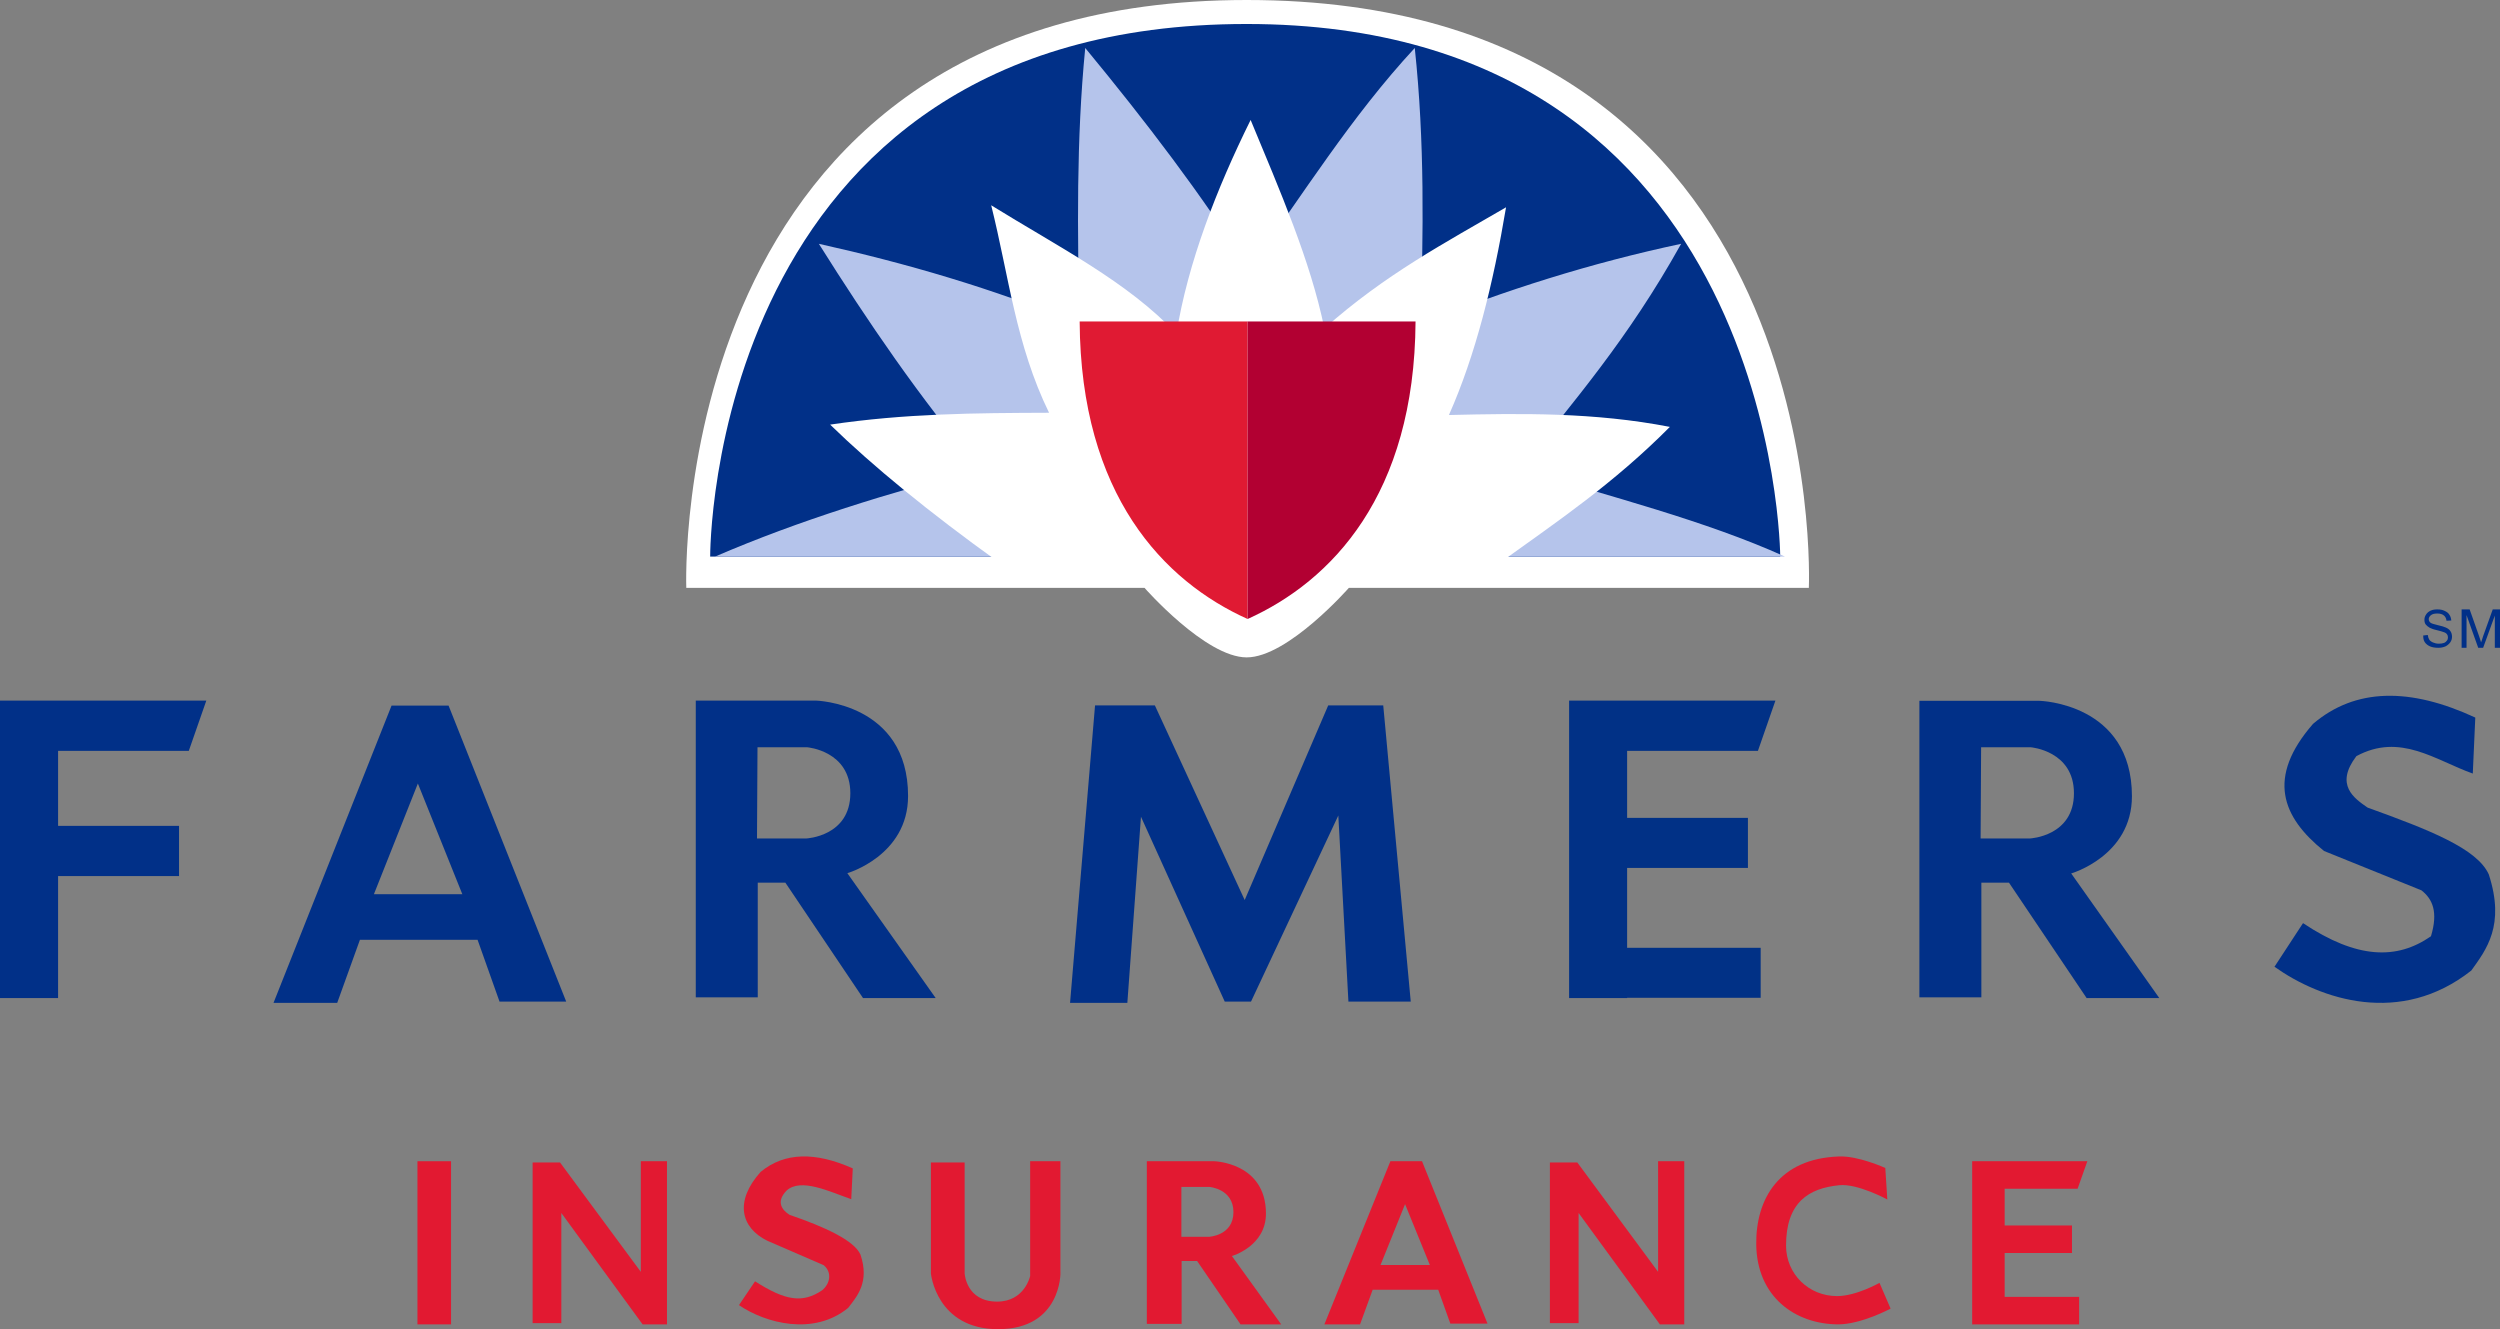 <?xml version="1.0" encoding="UTF-8"?>
<svg width="521px" height="277px" viewBox="0 0 521 277" version="1.1" xmlns="http://www.w3.org/2000/svg" xmlns:xlink="http://www.w3.org/1999/xlink">
    <rect x="0" y="0" width="521" height="277" fill="#808080" stroke="none"/>
    <!-- Generator: Sketch 48.2 (47327) - http://www.bohemiancoding.com/sketch -->
    <title>farmers-insurance-3</title>
    <desc>Created with Sketch.</desc>
    <defs></defs>
    <g id="Page-1" stroke="none" stroke-width="1" fill="none" fill-rule="evenodd">
        <g id="farmers-insurance-3" fill-rule="nonzero">
            <path d="M143.023,122.507 L238.514,122.507 C238.514,122.507 251.228,137 259.809,137 C268.39,137 281.105,122.507 281.105,122.507 L376.962,122.507 C376.962,122.507 382.508,0 259.809,0 C138.418,0 143.023,122.507 143.023,122.507 Z" id="path3010" fill="#FFFFFF"></path>
            <path d="M148,116 L371,116 C371,116 370.582,5 259.787,5 C147.425,5 148,116 148,116 Z" id="path2995" fill="#013088"></path>
            <path d="M226.164,10 C224.277,29.201 224.539,48.403 224.958,67.552 C206.873,60.07 188.735,54.838 170.65,50.809 C180.872,67.081 191.723,82.986 204.2,97.74 C185.328,102.711 166.718,108.361 149,116 L372,116 C355.33,108.466 335.567,103.496 316.8,97.74 C327.966,83.562 339.184,70.848 350.35,50.809 C331.636,54.786 313.55,60.489 296.042,67.552 C296.618,48.612 296.933,29.672 294.836,10 C281.469,24.44 271.508,40.607 260.238,56.146 C250.592,40.764 238.85,25.382 226.164,10 Z" id="path2997" fill="#B5C4EB"></path>
            <path d="M207.822,116.947 C193.767,106.848 182.02,97.274 173,88.49 C188.575,86.176 203.049,86.07 218.625,86.018 C211.702,71.868 210.234,57.455 206.563,42.779 C220.408,51.353 235.092,58.77 245.161,69.553 C247.573,54.667 253.551,39.308 260.631,25 C266.714,39.676 273.112,54.352 275.997,68.449 C288.635,57.192 301.221,50.564 313.86,43.2 C311.185,59.191 307.515,73.972 301.956,86.491 C317.111,86.123 332.267,85.913 348,88.963 C336.305,100.746 324.663,108.584 312.969,117 L207.822,116.947 Z" id="path3002" fill="#FFFFFF"></path>
            <path d="M260,129 L260,67 L225,67 C225.207,103.158 242.526,121.133 260,129 Z" id="path3004" fill="#E01A33"></path>
            <path d="M260,129 L260,67 L295,67 C294.793,103.158 277.474,121.133 260,129 Z" id="path3006" fill="#B20032"></path>
            <polygon id="rect3012" fill="#013088" points="0 146.053 0 208 12.107 208 12.107 182.579 37.312 182.579 37.312 172.105 12.107 172.105 12.107 156.474 39.347 156.474 43 146 0 146"></polygon>
            <polygon id="path3019" fill="#013186" points="327 146 327 208 339.092 208 339.092 207.947 366.925 207.947 366.925 197.517 339.092 197.517 339.092 180.872 364.267 180.872 364.267 170.442 339.092 170.442 339.092 156.483 366.352 156.483 370 146"></polygon>
            <path d="M81.619,147 L57,209 L70.272,209 L75.009,195.848 L99.523,195.848 L104.103,208.739 L118,208.739 L93.485,147.052 L81.619,147.052 L81.619,147 Z M87.084,163.283 L96.348,186.35 L77.923,186.35 L87.084,163.283 Z" id="path3029" fill="#013088"></path>
            <path d="M145,146 L145,207.844 L157.915,207.844 L157.915,183.95 L163.672,183.95 L179.855,208 L195,208 L176.587,181.971 C176.587,181.971 189.243,178.327 189.243,165.886 C189.243,146.469 170,146 170,146 L145,146 Z M157.863,155.735 L168.237,155.735 C168.237,155.735 177.21,156.463 177.21,165.313 C177.21,174.319 168.029,174.736 168.029,174.736 L157.759,174.736 L157.863,155.735 Z" id="path3034" fill="#013088"></path>
            <path d="M400,146 L400,207.844 L412.915,207.844 L412.915,183.95 L418.672,183.95 L434.855,208 L450,208 L431.639,182.024 C431.639,182.024 444.295,178.38 444.295,165.938 C444.295,146.521 425.052,146.052 425.052,146.052 L400,146.052 L400,146 Z M412.863,155.735 L423.237,155.735 C423.237,155.735 432.21,156.463 432.21,165.313 C432.21,174.319 423.029,174.736 423.029,174.736 L412.759,174.736 L412.863,155.735 Z" id="path3039" fill="#013088"></path>
            <polygon id="path3041" fill="#013088" points="237.779 170.211 234.939 209 223 209 228.207 147 240.671 147 259.394 187.567 276.802 147 288.267 147 294 208.739 281.01 208.739 278.906 169.949 260.709 208.739 255.239 208.739 237.779 170.211"></polygon>
            <path d="M474,201.474 L479.949,192.381 C491.22,199.898 499.517,200.055 506.614,195.114 C508.127,190.068 506.979,187.387 504.631,185.547 L484.332,177.347 C475.565,170.304 472.278,162.051 482.036,150.855 C490.855,143.338 502.231,143.233 515.85,149.541 L515.329,161.21 C507.501,158.424 500.196,152.642 491.064,157.583 C486.524,163.576 490.594,166.361 493.412,168.306 C506.405,172.985 516.268,176.874 518.668,182.236 C522.112,192.854 518.146,197.9 515.016,202.263 C500.3,213.88 483.706,208.36 474,201.474 Z" id="path3043" fill="#013088"></path>
            <polygon id="rect3045" fill="#E21931" points="87 242 94 242 94 276 87 276 87 242"></polygon>
            <polygon id="path3054" fill="#E21931" points="116.981 252.787 116.981 275.736 111 275.736 111 242.264 116.716 242.264 133.548 265.054 133.548 242 139 242 139 276 133.919 276"></polygon>
            <polygon id="path3056" fill="#E21931" points="328.981 252.787 328.981 275.736 323 275.736 323 242.264 328.716 242.264 345.548 265.054 345.548 242 351 242 351 276 345.919 276 328.981 252.787"></polygon>
            <path d="M154,271.99 L157.35,267.026 C163.732,271.111 167.295,271.628 171.337,268.888 C172.986,267.543 173.464,265.164 171.656,263.664 L159.85,258.545 C154.425,255.856 152.99,250.374 158.52,244.22 C163.519,240.083 169.954,240.031 177.719,243.496 L177.4,249.909 C172.933,248.357 166.923,245.41 163.945,248.099 C161.658,250.426 162.934,252.132 164.53,253.167 C171.922,255.701 177.985,258.493 179.314,261.441 C181.282,267.233 178.57,270.18 176.762,272.559 C169.582,278.455 159.531,275.765 154,271.99 Z" id="path3058" fill="#E21931"></path>
            <path d="M208.013,277 C195.138,277 194,265.404 194,265.404 L194,242.264 L201.032,242.264 L201.032,265.351 C201.032,265.351 201.291,271.255 207.806,271.255 C213.546,271.255 214.684,265.931 214.684,265.931 L214.684,242 L220.992,242 L220.992,265.14 C221.044,265.14 221.199,277 208.013,277 Z" id="path3060" fill="#E21931"></path>
            <path d="M239,242 L239,275.896 L246.251,275.896 L246.251,262.795 L249.48,262.795 L258.531,276 L267,276 L256.732,261.755 C256.732,261.755 263.824,259.728 263.824,252.917 C263.824,242.26 253.026,242 253.026,242 L239,242 Z M246.198,247.355 L252.021,247.355 C252.021,247.355 257.049,247.719 257.049,252.606 C257.049,257.544 251.915,257.752 251.915,257.752 L246.198,257.752 L246.198,247.355 Z" id="path3062" fill="#E21931"></path>
            <path d="M289.758,242 L276,276 L283.433,276 L286.068,268.774 L299.721,268.774 L302.251,275.844 L310,275.844 L296.347,242 L289.758,242 Z M292.816,250.942 L297.981,263.627 L287.702,263.627 L292.816,250.942 Z" id="path3064" fill="#E21931"></path>
            <path d="M366.002,259.312 C365.896,249.873 370.738,241.424 383.264,241.007 C387.316,240.85 392.895,243.406 392.895,243.406 L393.316,249.977 C393.316,249.977 387.106,246.587 383.264,247.004 C377.001,247.63 372.212,250.498 372.212,259.573 C372.212,265.518 376.948,270.107 382.843,270.107 C386.843,270.107 391.684,267.343 391.684,267.343 L394,272.715 C394,272.715 387.895,276 383.053,276 C374.054,275.948 366.107,270.211 366.002,259.312 Z" id="path3066" fill="#E21931"></path>
            <polygon id="path3068" fill="#E21931" points="411 242 411 276 433.293 276 433.293 270.262 417.773 270.262 417.773 261.125 431.8 261.125 431.8 255.387 417.773 255.387 417.773 247.738 432.973 247.738 435 242 411 242"></polygon>
            <path d="M505,132.434 L505.95,132.333 C506,132.736 506.1,133.038 506.25,133.289 C506.4,133.541 506.7,133.742 507.05,133.893 C507.4,134.044 507.8,134.145 508.25,134.145 C508.65,134.145 509,134.094 509.3,133.994 C509.6,133.893 509.8,133.692 509.95,133.491 C510.1,133.289 510.15,133.088 510.15,132.836 C510.15,132.585 510.1,132.384 509.95,132.182 C509.8,131.981 509.6,131.83 509.25,131.73 C509.05,131.629 508.6,131.528 507.85,131.327 C507.15,131.176 506.65,130.975 506.35,130.824 C506,130.623 505.7,130.371 505.5,130.119 C505.3,129.818 505.25,129.516 505.25,129.164 C505.25,128.761 505.35,128.409 505.6,128.057 C505.8,127.704 506.15,127.453 506.55,127.252 C507,127.05 507.45,127 507.95,127 C508.55,127 509.05,127.101 509.45,127.302 C509.9,127.503 510.25,127.755 510.45,128.107 C510.7,128.459 510.8,128.862 510.85,129.314 L509.85,129.365 C509.8,128.862 509.6,128.509 509.3,128.258 C509,128.006 508.55,127.855 507.95,127.855 C507.35,127.855 506.9,127.956 506.6,128.208 C506.3,128.459 506.15,128.711 506.15,129.013 C506.15,129.314 506.25,129.516 506.45,129.717 C506.65,129.918 507.15,130.069 508,130.27 C508.85,130.472 509.4,130.623 509.7,130.774 C510.15,130.975 510.5,131.226 510.7,131.579 C510.9,131.881 511,132.283 511,132.686 C511,133.088 510.9,133.491 510.65,133.843 C510.4,134.195 510.05,134.497 509.65,134.698 C509.2,134.899 508.7,135 508.15,135 C507.45,135 506.85,134.899 506.4,134.698 C505.95,134.497 505.55,134.195 505.3,133.792 C505.05,133.39 505,132.987 505,132.434 Z" id="path3088" fill="#013088"></path>
            <path d="M513,135 L513,127 L514.676,127 L516.676,132.677 C516.838,133.194 517,133.606 517.054,133.865 C517.162,133.555 517.324,133.142 517.486,132.574 L519.486,127 L521,127 L521,135 L519.919,135 L519.919,128.29 L517.486,135 L516.459,135 L514.027,128.187 L514.027,135 L513,135 Z" id="path3090" fill="#013088"></path>
        </g>
    </g>
</svg>
